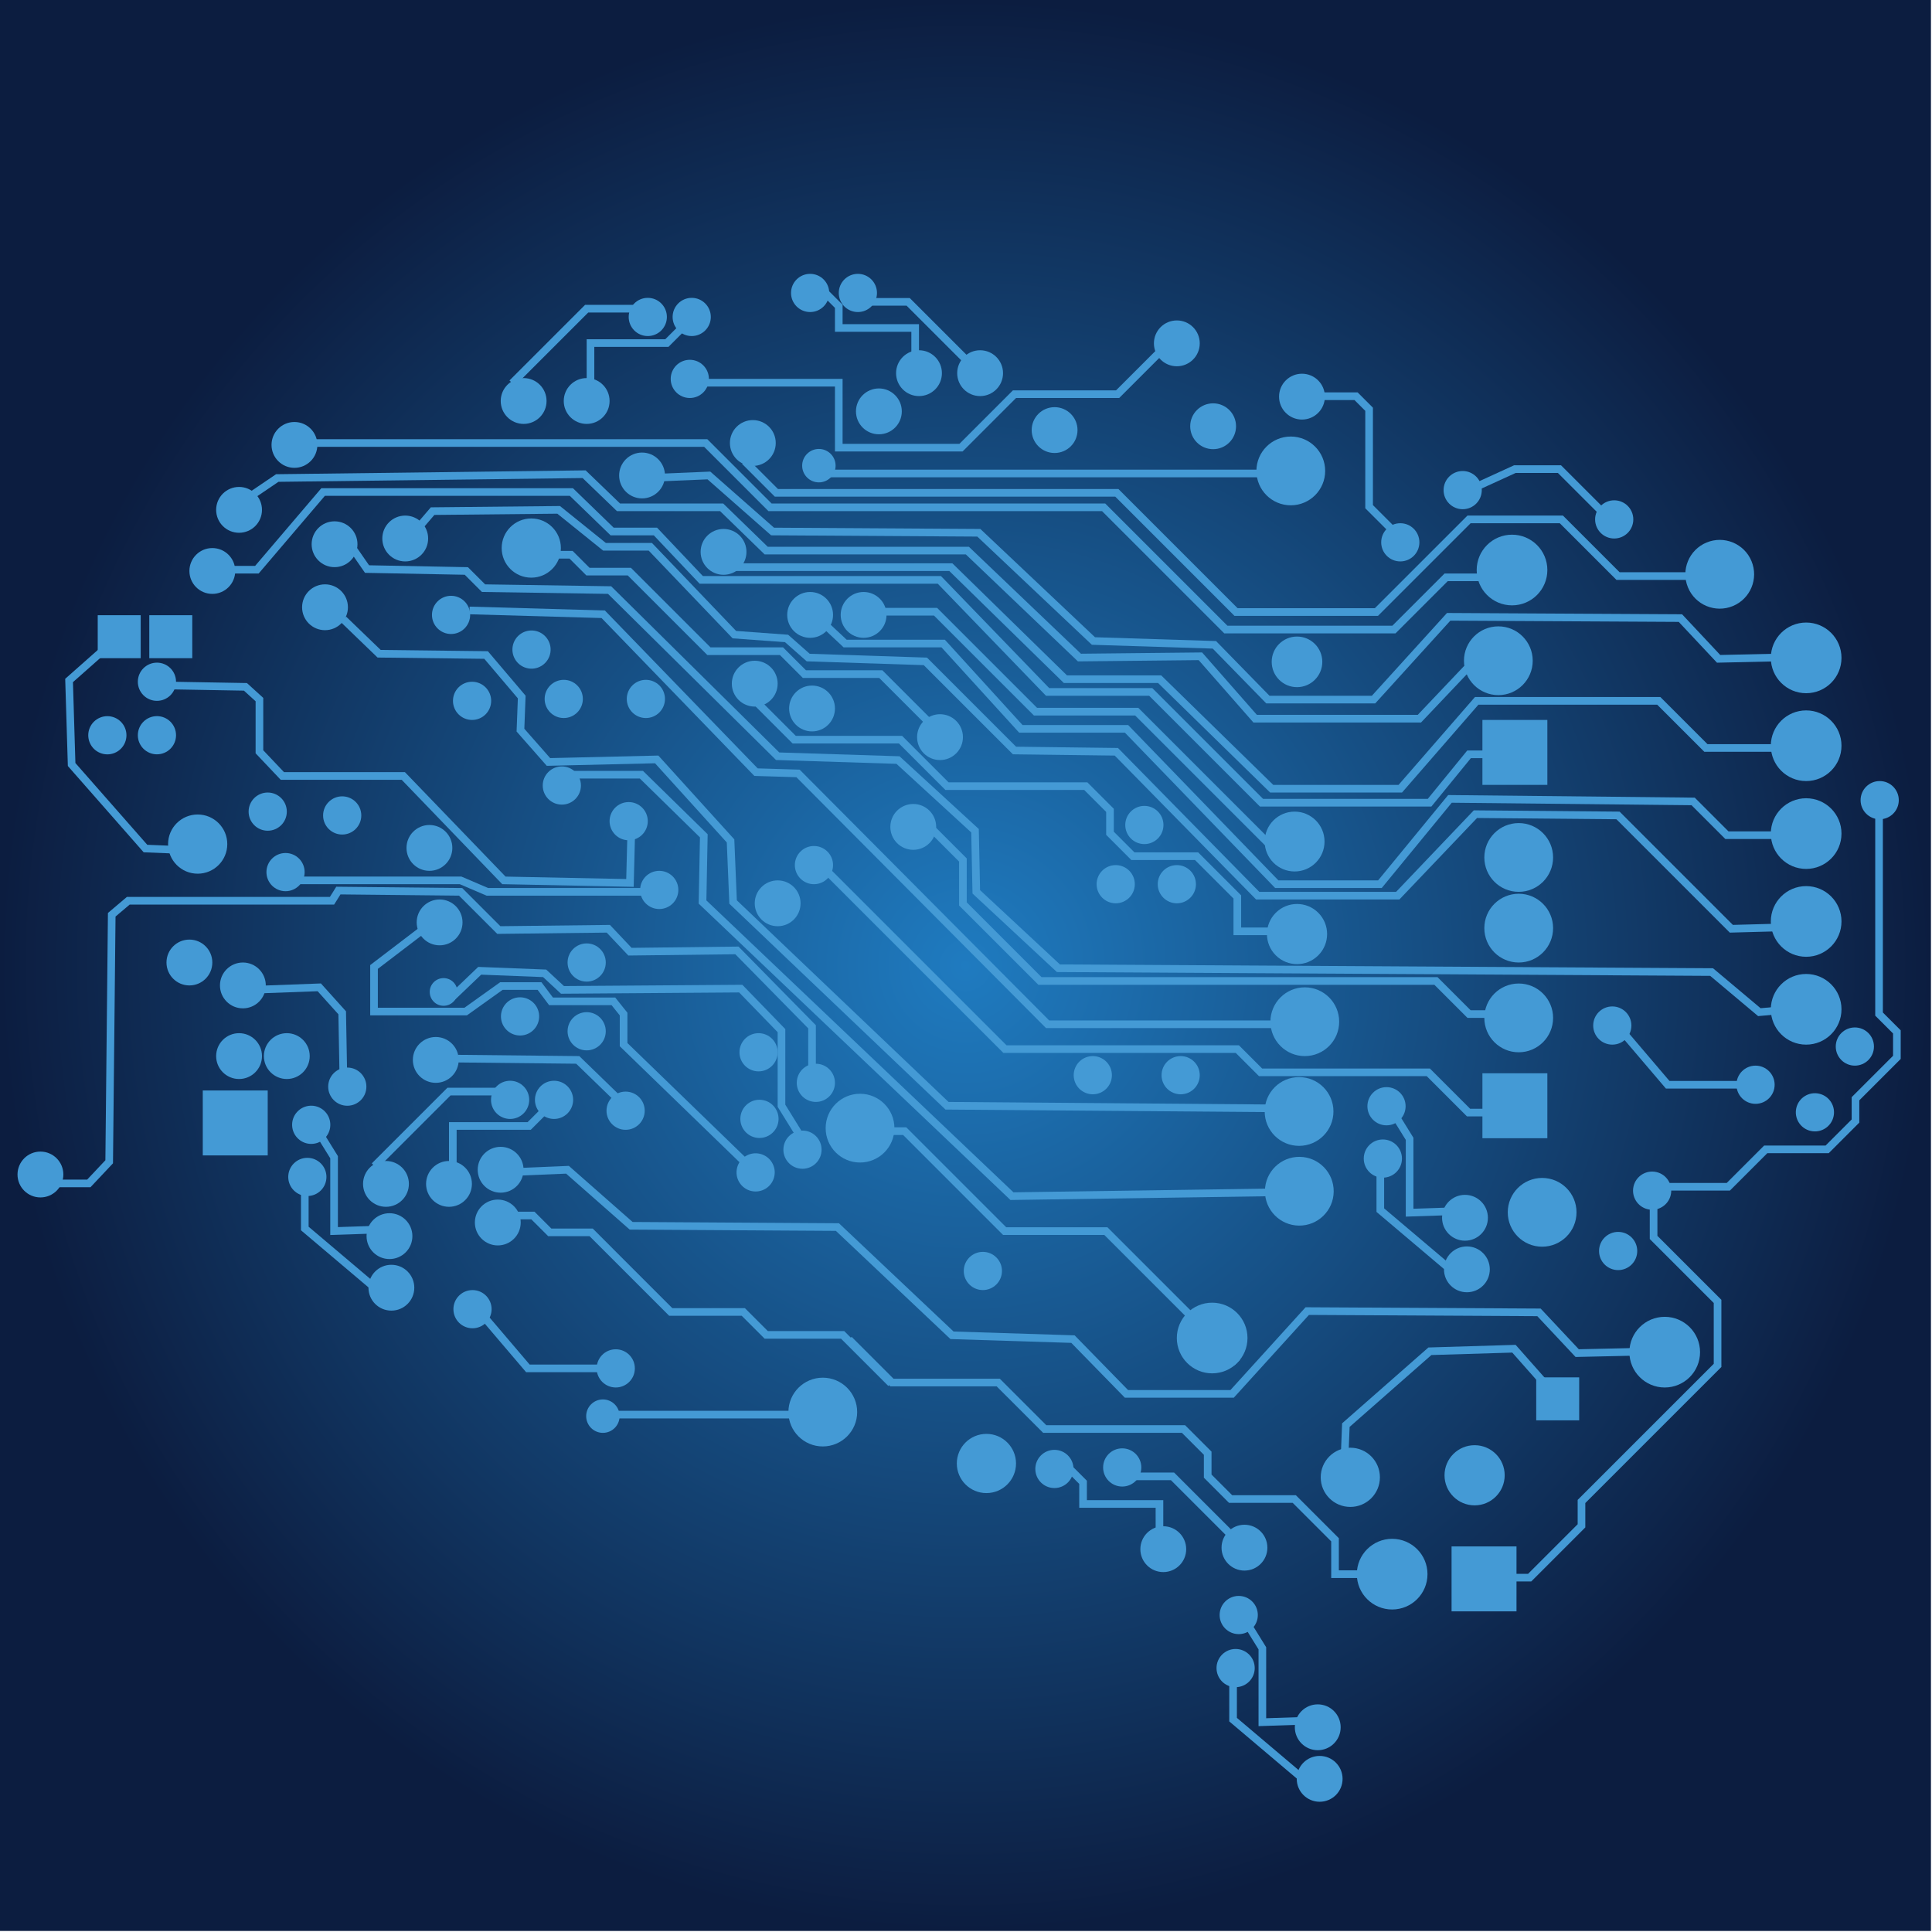 <?xml version="1.0" encoding="UTF-8" standalone="no"?>
<!-- Generator: Adobe Illustrator 27.5.0, SVG Export Plug-In . SVG Version: 6.00 Build 0)  -->

<svg
   version="1.1"
   x="0px"
   y="0px"
   viewBox="0 0 973.726 973.726"
   xml:space="preserve"
   id="svg156"
   sodipodi:docname="brain3.svg"
   width="973.726"
   height="973.726"
   inkscape:version="1.4.2 (f4327f4, 2025-05-13)"
   xmlns:inkscape="http://www.inkscape.org/namespaces/inkscape"
   xmlns:sodipodi="http://sodipodi.sourceforge.net/DTD/sodipodi-0.dtd"
   xmlns="http://www.w3.org/2000/svg"
   xmlns:svg="http://www.w3.org/2000/svg"><defs
   id="defs156" /><sodipodi:namedview
   id="namedview156"
   pagecolor="#ffffff"
   bordercolor="#000000"
   borderopacity="0.25"
   inkscape:showpageshadow="2"
   inkscape:pageopacity="0.0"
   inkscape:pagecheckerboard="0"
   inkscape:deskcolor="#d1d1d1"
   inkscape:zoom="0.52149125"
   inkscape:cx="388.30949"
   inkscape:cy="295.30697"
   inkscape:window-width="1920"
   inkscape:window-height="1152"
   inkscape:window-x="0"
   inkscape:window-y="0"
   inkscape:window-maximized="1"
   inkscape:current-layer="svg156" />
<g
   id="Background"
   transform="scale(0.811)">
	<radialGradient
   id="SVGID_1_"
   cx="600"
   cy="600"
   r="600"
   gradientUnits="userSpaceOnUse">
		<stop
   offset="0"
   style="stop-color:#1F7BC0"
   id="stop1" />
		<stop
   offset="1"
   style="stop-color:#0C1D40"
   id="stop2" />
	</radialGradient>
	<rect
   x="0"
   y="0"
   style="fill:url(#SVGID_1_)"
   width="1200"
   height="1200"
   id="rect2" />
</g>
<g
   id="Elements"
   transform="translate(-107.384,-107.384)">
	<circle
   style="fill:#449ad5"
   cx="602.745"
   cy="747.947"
   r="9.626"
   id="circle2" />
	
		<circle
   transform="matrix(0.23,-0.973,0.973,0.23,35.883,1459.477)"
   style="fill:#449ad5"
   cx="940.007"
   cy="707.068"
   id="ellipse2"
   r="9.626" />
	<path
   style="fill:#449ad5"
   d="m 922.927,747.511 c -5.317,0 -9.626,-4.31 -9.626,-9.626 0,-5.318 4.309,-9.627 9.626,-9.627 5.315,0 9.626,4.309 9.626,9.627 0,5.315 -4.311,9.626 -9.626,9.626 z"
   id="path2" />
	<path
   style="fill:#449ad5"
   d="m 1054.743,520.292 c -5.316,0 -9.626,-4.311 -9.626,-9.625 0,-5.316 4.31,-9.628 9.626,-9.628 5.315,0 9.626,4.312 9.626,9.628 0,5.314 -4.31,9.625 -9.626,9.625 z"
   id="path3" />
	<path
   style="fill:#449ad5"
   d="m 1017.684,456.76 c -9.837,0 -17.809,-7.972 -17.809,-17.807 0,-9.837 7.972,-17.809 17.809,-17.809 9.834,0 17.808,7.972 17.808,17.809 -10e-4,9.835 -7.974,17.807 -17.808,17.807 z"
   id="path4" />
	<path
   style="fill:#449ad5"
   d="m 869.442,412.482 c -9.835,0 -17.809,-7.974 -17.809,-17.809 0,-9.835 7.974,-17.808 17.809,-17.808 9.835,0 17.808,7.972 17.808,17.808 0,9.835 -7.973,17.809 -17.808,17.809 z"
   id="path5" />
	<path
   style="fill:#449ad5"
   d="m 872.813,556.87 c -9.57,0 -17.328,-7.758 -17.328,-17.326 0,-9.568 7.758,-17.328 17.328,-17.328 9.568,0 17.326,7.76 17.326,17.328 0,9.568 -7.758,17.326 -17.326,17.326 z"
   id="path6" />
	<path
   style="fill:#449ad5"
   d="m 862.544,457.722 c -9.569,0 -17.325,-7.758 -17.325,-17.326 0,-9.569 7.756,-17.327 17.325,-17.327 9.57,0 17.327,7.758 17.327,17.327 0,9.568 -7.757,17.326 -17.327,17.326 z"
   id="path7" />
	
		<circle
   transform="matrix(0.924,-0.383,0.383,0.924,-77.823,402.915)"
   style="fill:#449ad5"
   cx="973.885"
   cy="397.079"
   id="ellipse7"
   r="17.326" />
	<path
   style="fill:#449ad5"
   d="m 759.866,546.603 c -8.328,0 -15.08,-6.752 -15.08,-15.08 0,-8.33 6.752,-15.082 15.08,-15.082 8.33,0 15.082,6.752 15.082,15.082 0,8.328 -6.752,15.08 -15.082,15.08 z"
   id="path8" />
	<path
   style="fill:#449ad5"
   d="m 761.07,453.712 c -7.043,0 -12.753,-5.71 -12.753,-12.754 0,-7.044 5.71,-12.755 12.753,-12.755 7.044,0 12.754,5.711 12.754,12.755 0,7.044 -5.71,12.754 -12.754,12.754 z"
   id="path9" />
	<path
   style="fill:#449ad5"
   d="m 757.941,362.054 c -9.57,0 -17.326,-7.758 -17.326,-17.326 0,-9.569 7.756,-17.327 17.326,-17.327 9.568,0 17.326,7.758 17.326,17.327 10e-4,9.568 -7.757,17.326 -17.326,17.326 z"
   id="path10" />
	<path
   style="fill:#449ad5"
   d="m 718.796,333.769 c -6.379,0 -11.551,-5.173 -11.551,-11.552 0,-6.381 5.172,-11.551 11.551,-11.551 6.379,0 11.552,5.17 11.552,11.551 0,6.379 -5.173,11.552 -11.552,11.552 z"
   id="path11" />
	<path
   style="fill:#449ad5"
   d="m 763.577,318.84 c -6.379,0 -11.551,-5.172 -11.551,-11.551 0,-6.381 5.172,-11.551 11.551,-11.551 6.38,0 11.552,5.17 11.552,11.551 0,6.379 -5.172,11.551 -11.552,11.551 z"
   id="path12" />
	<path
   style="fill:#449ad5"
   d="m 700.506,291.982 c -6.379,0 -11.549,-5.171 -11.549,-11.552 0,-6.38 5.17,-11.551 11.549,-11.551 6.38,0 11.552,5.171 11.552,11.551 0,6.382 -5.172,11.552 -11.552,11.552 z"
   id="path13" />
	<path
   style="fill:#449ad5"
   d="m 638.9,335.694 c -6.379,0 -11.551,-5.172 -11.551,-11.551 0,-6.381 5.172,-11.552 11.551,-11.552 6.379,0 11.551,5.171 11.551,11.552 0,6.379 -5.172,11.551 -11.551,11.551 z"
   id="path14" />
	<path
   style="fill:#449ad5"
   d="m 601.359,307.012 c -6.38,0 -11.551,-5.17 -11.551,-11.551 0,-6.379 5.17,-11.551 11.551,-11.551 6.379,0 11.552,5.172 11.552,11.551 0,6.38 -5.173,11.551 -11.552,11.551 z"
   id="path15" />
	<path
   style="fill:#449ad5"
   d="m 570.555,307.012 c -6.379,0 -11.55,-5.17 -11.55,-11.551 0,-6.379 5.171,-11.551 11.55,-11.551 6.379,0 11.552,5.172 11.552,11.551 0,6.38 -5.173,11.551 -11.552,11.551 z"
   id="path16" />
	<path
   style="fill:#449ad5"
   d="m 550.341,326.264 c -6.379,0 -11.551,-5.171 -11.551,-11.551 0,-6.379 5.172,-11.552 11.551,-11.552 6.379,0 11.551,5.172 11.551,11.552 0,6.38 -5.171,11.551 -11.551,11.551 z"
   id="path17" />
	<path
   style="fill:#449ad5"
   d="m 581.145,490.451 c -6.379,0 -11.552,-5.171 -11.552,-11.552 0,-6.379 5.172,-11.551 11.552,-11.551 6.379,0 11.551,5.172 11.551,11.551 0,6.381 -5.172,11.552 -11.551,11.552 z"
   id="path18" />
	<path
   style="fill:#449ad5"
   d="m 567.668,535.693 c -6.379,0 -11.552,-5.17 -11.552,-11.55 0,-6.38 5.173,-11.553 11.552,-11.553 6.379,0 11.551,5.172 11.551,11.553 0,6.38 -5.172,11.55 -11.551,11.55 z"
   id="path19" />
	<path
   style="fill:#449ad5"
   d="m 516.65,476.012 c -6.378,0 -11.55,-5.171 -11.55,-11.552 0,-6.38 5.172,-11.549 11.55,-11.549 6.38,0 11.552,5.169 11.552,11.549 0,6.381 -5.172,11.552 -11.552,11.552 z"
   id="path20" />
	<path
   style="fill:#449ad5"
   d="m 542.64,428.844 c -6.378,0 -11.55,-5.17 -11.55,-11.549 0,-6.381 5.172,-11.553 11.55,-11.553 6.38,0 11.552,5.172 11.552,11.553 0,6.379 -5.172,11.549 -11.552,11.549 z"
   id="path21" />
	<path
   style="fill:#449ad5"
   d="m 515.688,428.844 c -6.379,0 -11.551,-5.17 -11.551,-11.549 0,-6.381 5.171,-11.553 11.551,-11.553 6.379,0 11.551,5.172 11.551,11.553 0,6.379 -5.173,11.549 -11.551,11.549 z"
   id="path22" />
	<path
   style="fill:#449ad5"
   d="m 472.049,397.079 c -6.379,0 -11.551,-5.17 -11.551,-11.551 0,-6.381 5.171,-11.551 11.551,-11.551 6.38,0 11.551,5.17 11.551,11.551 10e-4,6.381 -5.171,11.551 -11.551,11.551 z"
   id="path23" />
	<path
   style="fill:#449ad5"
   d="m 520.099,350.502 c -4.652,0 -8.422,-3.77 -8.422,-8.423 0,-4.651 3.77,-8.423 8.422,-8.423 4.652,0 8.423,3.772 8.423,8.423 0,4.653 -3.772,8.423 -8.423,8.423 z"
   id="path24" />
	<path
   style="fill:#449ad5"
   d="m 486.81,342.211 c -6.379,0 -11.551,-5.171 -11.551,-11.552 0,-6.38 5.172,-11.551 11.551,-11.551 6.379,0 11.551,5.171 11.551,11.551 0,6.382 -5.172,11.552 -11.551,11.552 z"
   id="path25" />
	<path
   style="fill:#449ad5"
   d="m 487.772,463.499 c -6.379,0 -11.551,-5.172 -11.551,-11.551 0,-6.379 5.171,-11.551 11.551,-11.551 6.379,0 11.551,5.172 11.551,11.551 0.001,6.378 -5.172,11.551 -11.551,11.551 z"
   id="path26" />
	<path
   style="fill:#449ad5"
   d="m 375.148,398.524 c -8.24,0 -14.92,-6.681 -14.92,-14.921 0,-8.241 6.68,-14.92 14.92,-14.92 8.24,0 14.921,6.679 14.921,14.92 0,8.24 -6.681,14.921 -14.921,14.921 z"
   id="path27" />
	<path
   style="fill:#449ad5"
   d="m 207.014,547.726 c -8.24,0 -14.92,-6.68 -14.92,-14.92 0,-8.24 6.68,-14.92 14.92,-14.92 8.24,0 14.921,6.68 14.921,14.92 0,8.24 -6.681,14.92 -14.921,14.92 z"
   id="path28" />
	<path
   style="fill:#449ad5"
   d="m 430.979,358.574 c -6.379,0 -11.551,-5.169 -11.551,-11.549 0,-6.381 5.172,-11.552 11.55,-11.552 6.38,0 11.552,5.171 11.552,11.552 0,6.38 -5.172,11.549 -11.551,11.549 z"
   id="path29" />
	<path
   style="fill:#449ad5"
   d="m 403.064,321.034 c -6.379,0 -11.552,-5.17 -11.552,-11.551 0,-6.379 5.172,-11.551 11.552,-11.551 6.379,0 11.551,5.172 11.551,11.551 0,6.38 -5.172,11.551 -11.551,11.551 z"
   id="path30" />
	<path
   style="fill:#449ad5"
   d="m 371.299,321.034 c -6.38,0 -11.552,-5.17 -11.553,-11.551 0,-6.379 5.173,-11.551 11.553,-11.551 6.378,0 11.55,5.172 11.55,11.551 0,6.38 -5.172,11.551 -11.55,11.551 z"
   id="path31" />
	<path
   style="fill:#449ad5"
   d="m 499.324,574.197 c -6.38,0 -11.551,-5.171 -11.551,-11.55 0,-6.381 5.171,-11.551 11.551,-11.551 6.379,0 11.551,5.17 11.551,11.551 0,6.379 -5.172,11.55 -11.551,11.55 z"
   id="path32" />
	<path
   style="fill:#449ad5"
   d="m 327.019,653.13 c -6.379,0 -11.552,-5.171 -11.552,-11.551 0,-6.38 5.173,-11.551 11.552,-11.551 6.379,0 11.551,5.171 11.551,11.551 0,6.38 -5.173,11.551 -11.551,11.551 z"
   id="path33" />
	<path
   style="fill:#449ad5"
   d="m 330.95,614.305 c -3.854,0 -6.979,-3.123 -6.979,-6.977 0,-3.854 3.125,-6.98 6.979,-6.98 3.853,0 6.979,3.125 6.979,6.98 0,3.854 -3.126,6.977 -6.979,6.977 z"
   id="path34" />
	<path
   style="fill:#449ad5"
   d="m 251.936,651.204 c -6.379,0 -11.552,-5.17 -11.552,-11.551 0,-6.38 5.172,-11.551 11.552,-11.551 6.379,0 11.55,5.171 11.55,11.551 0,6.381 -5.171,11.551 -11.55,11.551 z"
   id="path35" />
	<path
   style="fill:#449ad5"
   d="m 227.87,651.204 c -6.379,0 -11.55,-5.17 -11.55,-11.551 0,-6.38 5.171,-11.551 11.55,-11.551 6.38,0 11.552,5.171 11.552,11.551 0,6.381 -5.172,11.551 -11.552,11.551 z"
   id="path36" />
	<path
   style="fill:#449ad5"
   d="m 229.796,615.588 c -6.379,0 -11.552,-5.169 -11.552,-11.55 0,-6.381 5.172,-11.552 11.552,-11.552 6.379,0 11.551,5.171 11.551,11.552 0,6.381 -5.172,11.55 -11.551,11.55 z"
   id="path37" />
	<path
   style="fill:#449ad5"
   d="m 202.844,604.038 c -6.379,0 -11.552,-5.171 -11.552,-11.552 0,-6.38 5.172,-11.551 11.552,-11.551 6.379,0 11.551,5.171 11.551,11.551 0,6.381 -5.172,11.552 -11.551,11.552 z"
   id="path38" />
	<path
   style="fill:#449ad5"
   d="m 303.676,741.948 c -6.379,0 -11.551,-5.173 -11.551,-11.552 0,-6.38 5.172,-11.552 11.551,-11.552 6.379,0 11.552,5.172 11.552,11.552 0,6.379 -5.173,11.552 -11.552,11.552 z"
   id="path39" />
	<path
   style="fill:#449ad5"
   d="m 127.76,710.886 c -6.379,0 -11.551,-5.171 -11.551,-11.552 0,-6.379 5.171,-11.552 11.551,-11.552 6.379,0 11.551,5.173 11.551,11.552 0,6.381 -5.171,11.552 -11.551,11.552 z"
   id="path40" />
	<path
   style="fill:#449ad5"
   d="m 304.638,767.937 c -6.379,0 -11.55,-5.171 -11.55,-11.552 0,-6.379 5.171,-11.55 11.55,-11.55 6.379,0 11.552,5.171 11.552,11.552 0,6.379 -5.173,11.55 -11.552,11.55 z"
   id="path41" />
	<path
   style="fill:#449ad5"
   d="m 328.944,583.822 c -6.379,0 -11.551,-5.17 -11.551,-11.551 0,-6.379 5.172,-11.551 11.551,-11.551 6.379,0 11.551,5.172 11.551,11.551 0,6.381 -5.172,11.551 -11.551,11.551 z"
   id="path42" />
	<path
   style="fill:#449ad5"
   d="m 323.809,546.283 c -6.379,0 -11.551,-5.172 -11.551,-11.552 0,-6.38 5.172,-11.551 11.551,-11.551 6.381,0 11.551,5.171 11.551,11.551 0,6.379 -5.17,11.552 -11.551,11.552 z"
   id="path43" />
	<path
   style="fill:#449ad5"
   d="m 271.188,424.995 c -6.379,0 -11.55,-5.172 -11.55,-11.552 0,-6.38 5.171,-11.551 11.55,-11.551 6.379,0 11.552,5.171 11.552,11.551 -0.001,6.38 -5.174,11.552 -11.552,11.552 z"
   id="path44" />
	<path
   style="fill:#449ad5"
   d="m 276,393.228 c -6.379,0 -11.55,-5.17 -11.55,-11.549 0,-6.381 5.171,-11.552 11.55,-11.552 6.379,0 11.552,5.171 11.552,11.552 0,6.379 -5.172,11.549 -11.552,11.549 z"
   id="path45" />
	<path
   style="fill:#449ad5"
   d="m 214.395,406.705 c -6.379,0 -11.551,-5.172 -11.551,-11.551 0,-6.379 5.172,-11.551 11.551,-11.551 6.379,0 11.55,5.172 11.55,11.551 0,6.379 -5.171,11.551 -11.55,11.551 z"
   id="path46" />
	<path
   style="fill:#449ad5"
   d="m 255.786,343.173 c -6.379,0 -11.552,-5.171 -11.552,-11.552 0,-6.379 5.173,-11.551 11.552,-11.551 6.379,0 11.551,5.172 11.551,11.551 0,6.381 -5.172,11.552 -11.551,11.552 z"
   id="path47" />
	<path
   style="fill:#449ad5"
   d="m 227.87,375.902 c -6.379,0 -11.55,-5.17 -11.55,-11.551 0,-6.379 5.171,-11.552 11.55,-11.552 6.38,0 11.552,5.173 11.552,11.552 0,6.381 -5.172,11.551 -11.552,11.551 z"
   id="path48" />
	<path
   style="fill:#449ad5"
   d="m 311.617,390.341 c -6.38,0 -11.55,-5.171 -11.55,-11.552 0,-6.379 5.17,-11.551 11.55,-11.551 6.379,0 11.551,5.172 11.551,11.551 0,6.381 -5.172,11.552 -11.551,11.552 z"
   id="path49" />
	
		<circle
   transform="matrix(0.707,-0.707,0.707,0.707,-185.838,707.601)"
   style="fill:#449ad5"
   cx="761.23"
   cy="578.127"
   id="ellipse49"
   r="15.161" />
	<path
   style="fill:#449ad5"
   d="m 765,639.653 c -9.57,0 -17.326,-7.757 -17.326,-17.325 0,-9.569 7.756,-17.328 17.326,-17.328 9.57,0 17.328,7.759 17.328,17.328 0,9.568 -7.758,17.325 -17.328,17.325 z"
   id="path50" />
	<path
   style="fill:#449ad5"
   d="m 762.113,684.896 c -9.57,0 -17.327,-7.758 -17.327,-17.326 0,-9.569 7.757,-17.327 17.327,-17.327 9.569,0 17.327,7.758 17.327,17.327 0,9.568 -7.757,17.326 -17.327,17.326 z"
   id="path51" />
	
		<ellipse
   transform="matrix(0.012,-1,1,0.012,45.348,1461.381)"
   style="fill:#449ad5"
   cx="762.113"
   cy="707.745"
   rx="17.326"
   ry="17.327"
   id="ellipse51" />
	<path
   style="fill:#449ad5"
   d="m 872.813,592.486 c -9.57,0 -17.328,-7.758 -17.328,-17.326 0,-9.568 7.758,-17.328 17.328,-17.328 9.568,0 17.326,7.76 17.326,17.328 0,9.569 -7.758,17.326 -17.326,17.326 z"
   id="path52" />
	<path
   style="fill:#449ad5"
   d="m 872.813,637.729 c -9.57,0 -17.328,-7.759 -17.328,-17.327 0,-9.568 7.758,-17.326 17.328,-17.326 9.568,0 17.326,7.758 17.326,17.326 0,9.569 -7.758,17.327 -17.326,17.327 z"
   id="path53" />
	<path
   style="fill:#449ad5"
   d="m 1017.684,501.039 c -9.837,0 -17.809,-7.972 -17.809,-17.807 0,-9.835 7.972,-17.809 17.809,-17.809 9.834,0 17.808,7.974 17.808,17.809 -10e-4,9.834 -7.974,17.807 -17.808,17.807 z"
   id="path54" />
	<path
   style="fill:#449ad5"
   d="m 1017.684,545.319 c -9.837,0 -17.809,-7.972 -17.809,-17.807 0,-9.837 7.972,-17.809 17.809,-17.809 9.834,0 17.808,7.972 17.808,17.809 -10e-4,9.835 -7.974,17.807 -17.808,17.807 z"
   id="path55" />
	<path
   style="fill:#449ad5"
   d="m 1017.684,589.599 c -9.837,0 -17.809,-7.972 -17.809,-17.809 0,-9.835 7.972,-17.807 17.809,-17.807 9.834,0 17.808,7.972 17.808,17.807 -10e-4,9.837 -7.974,17.809 -17.808,17.809 z"
   id="path56" />
	<path
   style="fill:#449ad5"
   d="m 1017.684,633.879 c -9.837,0 -17.809,-7.974 -17.809,-17.809 0,-9.835 7.972,-17.807 17.809,-17.807 9.834,0 17.808,7.972 17.808,17.807 -10e-4,9.835 -7.974,17.809 -17.808,17.809 z"
   id="path57" />
	<path
   style="fill:#449ad5"
   d="m 1042.229,644.466 c -5.317,0 -9.626,-4.31 -9.626,-9.625 0,-5.315 4.309,-9.626 9.626,-9.626 5.317,0 9.626,4.311 9.626,9.626 0,5.315 -4.308,9.625 -9.626,9.625 z"
   id="path58" />
	
		<circle
   transform="matrix(0.23,-0.973,0.973,0.23,137.493,1508.868)"
   style="fill:#449ad5"
   cx="1022.014"
   cy="667.569"
   id="ellipse58"
   r="9.626" />
	<path
   style="fill:#449ad5"
   d="m 919.979,633.879 c -5.316,0 -9.624,-4.31 -9.624,-9.627 0,-5.316 4.308,-9.625 9.624,-9.625 5.317,0 9.628,4.309 9.628,9.625 -10e-4,5.317 -4.311,9.627 -9.628,9.627 z"
   id="path59" />
	<path
   style="fill:#449ad5"
   d="m 920.942,378.789 c -5.318,0 -9.626,-4.31 -9.626,-9.626 0,-5.316 4.308,-9.626 9.626,-9.626 5.315,0 9.626,4.31 9.626,9.626 0,5.317 -4.31,9.626 -9.626,9.626 z"
   id="path60" />
	<path
   style="fill:#449ad5"
   d="m 844.576,364.03 c -5.317,0 -9.628,-4.31 -9.628,-9.626 0,-5.317 4.311,-9.626 9.628,-9.626 5.315,0 9.624,4.309 9.624,9.626 0,5.316 -4.308,9.626 -9.624,9.626 z"
   id="path61" />
	<path
   style="fill:#449ad5"
   d="m 813.13,390.341 c -5.316,0 -9.624,-4.31 -9.624,-9.626 0,-5.316 4.308,-9.626 9.624,-9.626 5.317,0 9.628,4.31 9.628,9.626 0,5.316 -4.311,9.626 -9.628,9.626 z"
   id="path62" />
	<circle
   style="fill:#449ad5"
   cx="684.142"
   cy="523.18"
   r="9.626"
   id="circle62" />
	<path
   style="fill:#449ad5"
   d="m 700.506,562.647 c -5.315,0 -9.625,-4.31 -9.625,-9.628 0,-5.316 4.31,-9.625 9.625,-9.625 5.318,0 9.626,4.309 9.626,9.625 0,5.318 -4.308,9.628 -9.626,9.628 z"
   id="path63" />
	<path
   style="fill:#449ad5"
   d="m 669.703,562.647 c -5.316,0 -9.626,-4.31 -9.626,-9.628 0,-5.316 4.31,-9.625 9.626,-9.625 5.317,0 9.626,4.309 9.626,9.625 0,5.318 -4.308,9.628 -9.626,9.628 z"
   id="path64" />
	<path
   style="fill:#449ad5"
   d="m 702.432,658.906 c -5.315,0 -9.626,-4.312 -9.626,-9.627 0,-5.315 4.31,-9.626 9.626,-9.626 5.317,0 9.626,4.311 9.626,9.626 0,5.316 -4.309,9.627 -9.626,9.627 z"
   id="path65" />
	<path
   style="fill:#449ad5"
   d="m 992.175,663.718 c -5.318,0 -9.626,-4.31 -9.626,-9.624 0,-5.317 4.308,-9.628 9.626,-9.628 5.315,0 9.626,4.311 9.626,9.628 0,5.314 -4.311,9.624 -9.626,9.624 z"
   id="path66" />
	<path
   style="fill:#449ad5"
   d="m 658.152,658.906 c -5.316,0 -9.625,-4.312 -9.625,-9.627 0,-5.315 4.309,-9.626 9.625,-9.626 5.317,0 9.627,4.311 9.627,9.626 0,5.316 -4.31,9.627 -9.627,9.627 z"
   id="path67" />
	<circle
   style="fill:#449ad5"
   cx="518.576"
   cy="653.13"
   r="9.626"
   id="circle67" />
	<path
   style="fill:#449ad5"
   d="m 517.613,553.02 c -5.316,0 -9.626,-4.311 -9.626,-9.625 0,-5.317 4.31,-9.627 9.626,-9.627 5.316,0 9.626,4.31 9.626,9.627 0,5.314 -4.31,9.625 -9.626,9.625 z"
   id="path68" />
	<path
   style="fill:#449ad5"
   d="m 439.642,565.534 c -5.316,0 -9.626,-4.31 -9.626,-9.626 0,-5.315 4.31,-9.625 9.626,-9.625 5.316,0 9.626,4.31 9.626,9.625 0,5.316 -4.31,9.626 -9.626,9.626 z"
   id="path69" />
	<path
   style="fill:#449ad5"
   d="m 432.904,469.273 c -5.316,0 -9.627,-4.31 -9.627,-9.626 0,-5.315 4.311,-9.626 9.627,-9.626 5.316,0 9.626,4.311 9.626,9.626 0,5.316 -4.31,9.626 -9.626,9.626 z"
   id="path70" />
	<circle
   style="fill:#449ad5"
   cx="391.512"
   cy="459.647"
   r="9.626"
   id="circle70" />
	
		<circle
   transform="matrix(0.161,-0.987,0.987,0.161,-114.1,735.068)"
   style="fill:#449ad5"
   cx="375.148"
   cy="434.621"
   id="ellipse70"
   r="9.626" />
	<path
   style="fill:#449ad5"
   d="m 334.719,426.919 c -5.316,0 -9.626,-4.31 -9.626,-9.624 0,-5.318 4.31,-9.628 9.626,-9.628 5.316,0 9.626,4.31 9.626,9.628 0,5.314 -4.31,9.624 -9.626,9.624 z"
   id="path71" />
	<path
   style="fill:#449ad5"
   d="m 345.308,470.237 c -5.315,0 -9.626,-4.31 -9.626,-9.626 0,-5.317 4.31,-9.626 9.626,-9.626 5.316,0 9.626,4.309 9.626,9.626 0,5.316 -4.31,9.626 -9.626,9.626 z"
   id="path72" />
	<path
   style="fill:#449ad5"
   d="m 424.241,530.88 c -5.316,0 -9.626,-4.31 -9.626,-9.626 0,-5.315 4.31,-9.625 9.626,-9.625 5.316,0 9.626,4.31 9.626,9.625 0,5.316 -4.31,9.626 -9.626,9.626 z"
   id="path73" />
	<path
   style="fill:#449ad5"
   d="m 390.55,512.911 c -5.316,0 -9.626,-4.308 -9.626,-9.624 0,-5.317 4.31,-9.627 9.626,-9.627 5.316,0 9.626,4.31 9.626,9.627 0,5.316 -4.31,9.624 -9.626,9.624 z"
   id="path74" />
	<path
   style="fill:#449ad5"
   d="m 455.044,307.974 c -5.316,0 -9.626,-4.308 -9.626,-9.624 0,-5.317 4.31,-9.628 9.626,-9.628 5.316,0 9.626,4.311 9.626,9.628 0,5.316 -4.31,9.624 -9.626,9.624 z"
   id="path75" />
	<path
   style="fill:#449ad5"
   d="m 403.064,602.112 c -5.316,0 -9.626,-4.31 -9.626,-9.626 0,-5.315 4.31,-9.626 9.626,-9.626 5.316,0 9.626,4.31 9.626,9.626 0,5.316 -4.31,9.626 -9.626,9.626 z"
   id="path76" />
	<path
   style="fill:#449ad5"
   d="m 186.479,460.611 c -5.316,0 -9.626,-4.312 -9.626,-9.628 0,-5.314 4.31,-9.626 9.626,-9.626 5.316,0 9.626,4.311 9.626,9.626 0,5.316 -4.31,9.628 -9.626,9.628 z"
   id="path77" />
	<circle
   style="fill:#449ad5"
   cx="186.479"
   cy="477.938"
   r="9.626"
   id="circle77" />
	
		<circle
   transform="matrix(0.923,-0.385,0.385,0.923,-171.536,98.978)"
   style="fill:#449ad5"
   cx="161.452"
   cy="477.938"
   id="ellipse77"
   r="9.626" />
	<path
   style="fill:#449ad5"
   d="m 511.838,696.446 c -5.316,0 -9.626,-4.31 -9.626,-9.626 0,-5.315 4.31,-9.625 9.626,-9.625 5.316,0 9.626,4.31 9.626,9.625 0,5.317 -4.31,9.626 -9.626,9.626 z"
   id="path78" />
	
		<circle
   transform="matrix(0.229,-0.974,0.974,0.229,-275.957,994.5)"
   style="fill:#449ad5"
   cx="489.698"
   cy="671.42"
   id="ellipse78"
   r="9.626" />
	<path
   style="fill:#449ad5"
   d="m 489.698,647.354 c -5.317,0 -9.626,-4.31 -9.626,-9.624 0,-5.316 4.309,-9.627 9.626,-9.627 5.316,0 9.626,4.311 9.626,9.627 0,5.314 -4.31,9.624 -9.626,9.624 z"
   id="path79" />
	
		<circle
   transform="matrix(0.231,-0.973,0.973,0.231,-303.733,1011.935)"
   style="fill:#449ad5"
   cx="488.094"
   cy="698.052"
   id="ellipse79"
   r="9.626" />
	<path
   style="fill:#449ad5"
   d="m 422.692,676.807 c -5.315,0 -9.626,-4.311 -9.626,-9.628 0,-5.313 4.311,-9.626 9.626,-9.626 5.317,0 9.627,4.313 9.627,9.626 0,5.316 -4.31,9.628 -9.627,9.628 z"
   id="path80" />
	<path
   style="fill:#449ad5"
   d="m 403.064,636.767 c -5.316,0 -9.626,-4.31 -9.626,-9.628 0,-5.315 4.31,-9.624 9.626,-9.624 5.316,0 9.626,4.309 9.626,9.624 0,5.317 -4.31,9.628 -9.626,9.628 z"
   id="path81" />
	
		<circle
   transform="matrix(0.161,-0.987,0.987,0.161,-301.363,884.492)"
   style="fill:#449ad5"
   cx="369.373"
   cy="619.439"
   id="ellipse81"
   r="9.626" />
	<path
   style="fill:#449ad5"
   d="m 456.006,276.754 c -5.316,0 -9.626,-4.31 -9.626,-9.624 0,-5.317 4.31,-9.627 9.626,-9.627 5.316,0 9.626,4.31 9.626,9.627 0,5.313 -4.31,9.624 -9.626,9.624 z"
   id="path82" />
	<path
   style="fill:#449ad5"
   d="m 433.867,276.754 c -5.316,0 -9.626,-4.31 -9.626,-9.624 0,-5.317 4.31,-9.627 9.626,-9.627 5.315,0 9.626,4.31 9.626,9.627 0,5.313 -4.31,9.624 -9.626,9.624 z"
   id="path83" />
	<path
   style="fill:#449ad5"
   d="m 515.688,264.657 c -5.316,0 -9.626,-4.31 -9.626,-9.624 0,-5.318 4.31,-9.628 9.626,-9.628 5.315,0 9.625,4.31 9.625,9.628 0,5.314 -4.31,9.624 -9.625,9.624 z"
   id="path84" />
	<path
   style="fill:#449ad5"
   d="m 539.752,264.657 c -5.315,0 -9.626,-4.31 -9.626,-9.624 0,-5.318 4.311,-9.628 9.626,-9.628 5.316,0 9.627,4.31 9.627,9.628 0,5.314 -4.311,9.624 -9.627,9.624 z"
   id="path85" />
	<circle
   style="fill:#449ad5"
   cx="282.418"
   cy="655.056"
   r="9.626"
   id="circle85" />
	<path
   style="fill:#449ad5"
   d="m 251.294,556.55 c -5.316,0 -9.626,-4.31 -9.626,-9.626 0,-5.316 4.309,-9.626 9.626,-9.626 5.317,0 9.627,4.31 9.627,9.626 0,5.316 -4.31,9.626 -9.627,9.626 z"
   id="path86" />
	<path
   style="fill:#449ad5"
   d="m 242.31,526.067 c -5.317,0 -9.626,-4.31 -9.626,-9.625 0,-5.316 4.309,-9.626 9.626,-9.626 5.316,0 9.626,4.31 9.626,9.626 0,5.315 -4.31,9.625 -9.626,9.625 z"
   id="path87" />
	<path
   style="fill:#449ad5"
   d="m 279.851,527.993 c -5.315,0 -9.625,-4.31 -9.625,-9.626 0,-5.316 4.31,-9.626 9.625,-9.626 5.316,0 9.626,4.31 9.626,9.626 0,5.316 -4.31,9.626 -9.626,9.626 z"
   id="path88" />
	<path
   style="fill:#449ad5"
   d="m 262.283,710.182 c -5.316,0 -9.626,-4.309 -9.626,-9.627 0,-5.314 4.31,-9.625 9.626,-9.625 5.317,0 9.627,4.311 9.627,9.625 0,5.317 -4.309,9.627 -9.627,9.627 z"
   id="path89" />
	
		<circle
   transform="matrix(0.664,-0.748,0.748,0.664,-415.425,424.189)"
   style="fill:#449ad5"
   cx="264.123"
   cy="674.181"
   id="ellipse89"
   r="9.626" />
	<rect
   x="854.523"
   y="470.237"
   style="fill:#449ad5"
   width="32.728"
   height="32.727"
   id="rect89" />
	<rect
   x="854.523"
   y="648.317"
   style="fill:#449ad5"
   width="32.728"
   height="32.729"
   id="rect90" />
	<rect
   x="838.972"
   y="886.778"
   style="fill:#449ad5"
   width="32.726"
   height="32.729"
   id="rect91" />
	<rect
   x="209.582"
   y="656.982"
   style="fill:#449ad5"
   width="32.728"
   height="32.729"
   id="rect92" />
	<rect
   x="182.628"
   y="417.453"
   style="fill:#449ad5"
   width="21.658"
   height="21.66"
   id="rect93" />
	<rect
   x="156.638"
   y="417.453"
   style="fill:#449ad5"
   width="21.659"
   height="21.66"
   id="rect94" />
	<g
   id="g94">
		<polygon
   style="fill:#449ad5"
   points="877.543,900.585 902.525,875.602 902.525,863.328 971.11,794.742 971.11,764.093 938.864,731.845 938.864,715.645 942.713,715.645 942.713,730.25 974.961,762.496 974.961,796.339 906.377,864.925 906.377,877.198 879.138,904.436 863.78,904.436 863.78,900.585 "
   id="polygon94" />
	</g>
	<g
   id="g95">
		<polygon
   style="fill:#449ad5"
   points="948.783,652.168 992.175,652.168 992.175,656.018 947.005,656.018 924.288,629.352 927.22,626.854 "
   id="polygon95" />
	</g>
	<path
   style="fill:#449ad5"
   d="m 345.528,776.832 c -5.316,0 -9.625,-4.311 -9.625,-9.628 0,-5.315 4.309,-9.624 9.625,-9.624 5.317,0 9.626,4.309 9.626,9.624 0,5.317 -4.309,9.628 -9.626,9.628 z"
   id="path95" />
	<path
   style="fill:#449ad5"
   d="m 417.723,806.672 c -5.316,0 -9.625,-4.311 -9.625,-9.626 0,-5.316 4.309,-9.626 9.625,-9.626 5.317,0 9.626,4.31 9.626,9.626 0,5.315 -4.309,9.626 -9.626,9.626 z"
   id="path96" />
	<g
   id="g96">
		<polygon
   style="fill:#449ad5"
   points="374.333,795.12 417.723,795.12 417.723,798.971 372.554,798.971 349.838,772.304 352.769,769.807 "
   id="polygon96" />
	</g>
	<g
   id="g97">
		<polygon
   style="fill:#449ad5"
   points="293.389,392.285 343.232,393.245 351.893,401.904 415.418,402.866 500.14,486.625 560.742,488.549 600.698,525.205 601.343,556.017 641.586,593.454 970.74,595.379 994.723,615.523 1004.514,614.634 1004.863,618.468 993.474,619.504 969.328,599.22 640.064,597.294 597.525,557.724 596.884,526.93 559.191,492.353 498.508,490.426 497.969,489.896 413.811,406.693 350.274,405.73 341.607,397.064 291.343,396.097 282.119,382.772 285.285,380.582 "
   id="polygon97" />
	</g>
	<g
   id="g98">
		<polygon
   style="fill:#449ad5"
   points="389.616,362.418 412.727,381.036 435.973,381.036 478.384,425.375 504.603,427.292 515.479,436.891 574.588,438.818 619.492,483.723 670.842,484.364 742.065,556.87 811.023,556.87 850.176,515.792 923.671,516.448 980.756,573.533 1003.672,572.914 1003.778,576.765 979.205,577.428 922.063,520.286 851.81,519.656 812.673,560.72 740.449,560.72 669.207,488.196 617.878,487.553 572.941,442.617 513.97,440.694 503.029,431.038 476.625,429.107 434.328,384.885 411.368,384.885 388.275,366.283 326.306,366.909 319.176,375.231 316.251,372.724 324.522,363.076 "
   id="polygon98" />
	</g>
	<g
   id="g99">
		<polygon
   style="fill:#449ad5"
   points="412.244,415.07 412.789,415.634 489.254,494.646 510.415,495.288 636.171,621.685 750.884,621.685 750.884,625.536 634.571,625.536 508.767,499.091 487.574,498.448 487.031,497.886 410.567,418.876 343.969,416.972 344.079,413.123 "
   id="polygon99" />
	</g>
	<g
   id="g100">
		<polygon
   style="fill:#449ad5"
   points="497.488,373.34 601.488,373.982 659.266,428.549 720.274,430.475 747.201,458.043 798.803,458.043 836.668,416.326 955.149,416.978 974.381,437.49 1002.399,436.867 1002.483,440.716 972.747,441.378 953.472,420.818 838.366,420.186 800.507,461.894 745.58,461.894 718.602,434.275 657.683,432.351 599.947,377.822 496.025,377.181 463.978,348.98 433.946,350.231 433.786,346.383 465.362,345.068 "
   id="polygon100" />
	</g>
	<path
   style="fill:#449ad5"
   d="m 946.404,806.679 c -9.837,0 -17.81,-7.973 -17.81,-17.808 0,-9.837 7.973,-17.81 17.81,-17.81 9.833,0 17.807,7.973 17.807,17.81 0,9.835 -7.974,17.808 -17.807,17.808 z"
   id="path100" />
	<path
   style="fill:#449ad5"
   d="m 359.7,708.493 c -6.379,0 -11.551,-5.171 -11.551,-11.552 0,-6.379 5.172,-11.552 11.551,-11.552 6.38,0 11.551,5.173 11.551,11.552 -10e-4,6.381 -5.172,11.552 -11.551,11.552 z"
   id="path101" />
	<g
   id="g101">
		<polygon
   style="fill:#449ad5"
   points="426.209,723.257 530.208,723.9 587.985,778.467 648.995,780.393 675.922,807.961 727.523,807.961 765.389,766.244 883.869,766.896 903.101,787.408 931.12,786.785 931.204,790.635 901.468,791.296 882.192,770.736 767.086,770.104 729.227,811.812 674.3,811.812 647.322,784.193 586.402,782.27 528.668,727.741 424.746,727.099 392.699,698.898 362.667,700.148 362.506,696.302 394.082,694.985 "
   id="polygon101" />
	</g>
	<g
   id="g102">
		<polygon
   style="fill:#449ad5"
   points="247.099,346.381 402.546,344.447 419.883,361.143 471.869,361.143 494.329,382.961 595.713,382.961 652.178,436.859 713.242,436.216 740.846,467.67 821.929,467.67 845.565,442.757 855.213,441.378 855.758,445.189 847.437,446.378 823.584,471.52 739.102,471.52 711.515,440.086 650.652,440.725 594.171,386.811 492.767,386.811 470.307,364.993 418.331,364.993 401.015,348.317 247.725,350.224 228.309,363.378 226.15,360.189 246.521,346.39 "
   id="polygon102" />
	</g>
	<g
   id="g103">
		<polygon
   style="fill:#449ad5"
   points="299.248,434.95 353.267,435.593 372.288,458.012 371.648,474.677 384.664,489.467 439.194,488.185 477.474,530.424 478.753,561.146 585.45,662.763 747.048,664.04 747.018,667.89 583.899,666.601 474.972,562.861 473.685,531.977 437.524,492.076 382.959,493.36 367.741,476.066 368.382,459.359 351.467,439.424 297.675,438.783 279.156,420.925 281.829,418.154 "
   id="polygon103" />
	</g>
	<g
   id="g104">
		<polygon
   style="fill:#449ad5"
   points="431.444,495.907 464.044,527.841 463.403,561.194 618.16,708.309 748.93,706.394 748.985,710.244 616.646,712.18 459.52,562.815 460.163,529.429 429.872,499.756 391.512,499.756 391.512,495.907 "
   id="polygon104" />
	</g>
	<g
   id="g105">
		<polygon
   style="fill:#449ad5"
   points="231.838,451.64 240.063,459.116 240.063,485.513 250.518,496.546 311.473,496.546 362.185,549.185 423.007,550.416 423.6,527.302 427.449,527.4 426.757,554.342 360.517,553.004 309.835,500.398 248.862,500.398 236.213,487.047 236.213,460.82 230.32,455.464 194.466,454.835 194.536,450.985 "
   id="polygon105" />
	</g>
	<g
   id="g106">
		<polygon
   style="fill:#449ad5"
   points="160.161,437.026 144.151,451.186 145.387,491.946 181.605,533.16 196.824,533.769 196.669,537.617 179.801,536.943 141.58,493.448 140.248,449.499 157.608,434.142 "
   id="polygon106" />
	</g>
	<path
   style="fill:#449ad5"
   d="m 773.023,851.949 c 0,-8.239 6.679,-14.92 14.919,-14.92 8.241,0 14.92,6.681 14.92,14.92 0,8.24 -6.679,14.921 -14.92,14.921 -8.24,0 -14.919,-6.68 -14.919,-14.921 z"
   id="path106" />
	<rect
   x="881.635"
   y="801.573"
   style="fill:#449ad5"
   width="21.66"
   height="21.66"
   id="rect106" />
	<g
   id="g107">
		<polygon
   style="fill:#449ad5"
   points="883.723,805.097 869.563,789.087 828.803,790.322 787.589,826.541 786.979,841.76 783.132,841.604 783.805,824.737 827.301,786.515 871.25,785.184 886.606,802.544 "
   id="polygon107" />
	</g>
	<g
   id="g108">
		<polygon
   style="fill:#449ad5"
   points="277.685,690.061 277.685,725.839 294.948,725.264 295.076,729.113 273.835,729.819 273.835,691.156 265.781,678.145 269.055,676.118 "
   id="polygon108" />
	</g>
	<g
   id="g109">
		<polygon
   style="fill:#449ad5"
   points="262.926,705.369 262.926,725.652 295.614,753.313 293.127,756.252 259.076,727.44 259.076,705.369 "
   id="polygon109" />
	</g>
	<path
   style="fill:#449ad5"
   d="m 771.527,989.482 c -6.379,0 -11.551,-5.171 -11.551,-11.552 0,-6.379 5.172,-11.552 11.551,-11.552 6.38,0 11.552,5.173 11.552,11.552 0,6.381 -5.172,11.552 -11.552,11.552 z"
   id="path109" />
	<path
   style="fill:#449ad5"
   d="m 772.489,1015.472 c -6.379,0 -11.549,-5.171 -11.549,-11.552 0,-6.379 5.17,-11.552 11.549,-11.552 6.38,0 11.552,5.173 11.552,11.552 0,6.381 -5.172,11.552 -11.552,11.552 z"
   id="path110" />
	<path
   style="fill:#449ad5"
   d="m 730.135,957.716 c -5.316,0 -9.626,-4.31 -9.626,-9.628 0,-5.313 4.31,-9.624 9.626,-9.624 5.317,0 9.628,4.31 9.628,9.624 0,5.318 -4.311,9.628 -9.628,9.628 z"
   id="path111" />
	
		<circle
   transform="matrix(0.004,-1,1,0.004,-192.942,1649.64)"
   style="fill:#449ad5"
   cx="731.975"
   cy="921.715"
   id="ellipse111"
   r="9.626" />
	<g
   id="g111">
		<polygon
   style="fill:#449ad5"
   points="745.537,937.595 745.537,973.373 762.8,972.798 762.928,976.648 741.688,977.354 741.688,938.69 733.634,925.679 736.907,923.652 "
   id="polygon111" />
	</g>
	<g
   id="g112">
		<polygon
   style="fill:#449ad5"
   points="730.778,952.903 730.778,973.186 763.466,1000.847 760.979,1003.786 726.929,974.973 726.929,952.903 "
   id="polygon112" />
	</g>
	<path
   style="fill:#449ad5"
   d="m 845.733,732.691 c -6.379,0 -11.551,-5.171 -11.551,-11.55 0,-6.381 5.172,-11.552 11.551,-11.552 6.379,0 11.552,5.171 11.552,11.552 0,6.38 -5.173,11.55 -11.552,11.55 z"
   id="path112" />
	<path
   style="fill:#449ad5"
   d="m 846.695,758.682 c -6.379,0 -11.55,-5.17 -11.55,-11.551 0,-6.379 5.171,-11.552 11.55,-11.552 6.379,0 11.552,5.173 11.552,11.552 0,6.381 -5.173,11.551 -11.552,11.551 z"
   id="path113" />
	<path
   style="fill:#449ad5"
   d="m 804.341,700.926 c -5.315,0 -9.626,-4.311 -9.626,-9.626 0,-5.316 4.311,-9.626 9.626,-9.626 5.317,0 9.628,4.31 9.628,9.626 0,5.315 -4.311,9.626 -9.628,9.626 z"
   id="path114" />
	<path
   style="fill:#449ad5"
   d="m 806.181,674.551 c -5.316,0 -9.626,-4.311 -9.626,-9.625 0,-5.317 4.31,-9.627 9.626,-9.627 5.317,0 9.626,4.31 9.626,9.627 0,5.314 -4.309,9.625 -9.626,9.625 z"
   id="path115" />
	<g
   id="g115">
		<polygon
   style="fill:#449ad5"
   points="819.743,680.807 819.743,716.583 837.006,716.009 837.134,719.857 815.894,720.564 815.894,681.899 807.839,668.891 811.113,666.863 "
   id="polygon115" />
	</g>
	<g
   id="g116">
		<polygon
   style="fill:#449ad5"
   points="804.983,696.112 804.983,716.398 837.672,744.058 835.185,746.997 801.135,718.183 801.135,696.112 "
   id="polygon116" />
	</g>
	<g
   id="g117">
		<polygon
   style="fill:#449ad5"
   points="151.314,701.903 160.497,692.146 161.782,567.521 171.335,559.437 273.649,559.437 276.865,554.292 340.338,554.953 359.572,574.189 414.794,573.545 425.703,585.097 479.585,584.456 518.576,624.107 518.576,647.996 514.726,647.996 514.726,625.681 477.99,588.325 424.062,588.966 413.153,577.417 357.997,578.056 338.727,558.788 278.987,558.165 275.785,563.288 172.745,563.288 165.613,569.321 164.331,693.69 152.979,705.752 134.821,705.752 134.821,701.903 "
   id="polygon117" />
	</g>
	<g
   id="g118">
		<polygon
   style="fill:#449ad5"
   points="382.674,596.046 391.622,604.354 481.522,603.712 503.174,626.039 503.174,664.133 511.228,677.145 507.954,679.171 499.324,665.229 499.324,627.6 479.904,607.573 390.121,608.215 381.098,599.836 349.898,598.614 335.729,612.167 333.067,609.384 348.417,594.702 "
   id="polygon118" />
	</g>
	<g
   id="g119">
		<polygon
   style="fill:#449ad5"
   points="399.359,639.661 421.089,660.732 418.409,663.497 397.783,643.496 338.227,642.861 338.27,639.012 "
   id="polygon119" />
	</g>
	<g
   id="g120">
		<polygon
   style="fill:#449ad5"
   points="281.763,617.081 282.418,653.097 278.568,653.164 277.939,618.588 267.472,606.957 233.718,608.208 233.575,604.36 269.128,603.042 "
   id="polygon120" />
	</g>
	<g
   id="g121">
		<polygon
   style="fill:#449ad5"
   points="319.112,574.592 321.449,577.653 297.819,595.686 297.819,615.269 341.482,615.269 359.45,602.433 380.283,602.433 386.058,610.135 417.465,610.135 423.6,617.8 423.6,633.065 484.619,692.176 481.941,694.941 419.75,634.692 419.75,619.151 415.615,613.984 384.133,613.984 378.358,606.282 360.685,606.282 342.716,619.118 293.969,619.118 293.968,593.781 "
   id="polygon121" />
	</g>
	<g
   id="g122">
		<polygon
   style="fill:#449ad5"
   points="339.927,549.17 353.404,554.945 433.226,554.945 433.226,558.796 352.614,558.796 339.137,553.02 254.824,553.02 254.824,549.17 "
   id="polygon122" />
	</g>
	<g
   id="g123">
		<polygon
   style="fill:#449ad5"
   points="235.966,392.587 269.337,353.442 396.143,353.442 416.678,373.335 438.545,373.335 461.648,397.721 581.641,397.721 636.188,454.193 688.15,454.193 743.979,510.023 826.977,510.023 846.871,485.638 856.769,485.638 856.769,489.489 848.699,489.489 828.804,513.875 742.385,513.875 686.554,458.043 634.555,458.043 580.007,401.571 459.992,401.571 436.89,377.185 415.118,377.185 394.582,357.292 271.113,357.292 237.744,396.438 224.021,396.438 224.021,392.587 "
   id="polygon123" />
	</g>
	<g
   id="g124">
		<polygon
   style="fill:#449ad5"
   points="587.384,391.303 645.141,447.775 692.627,447.775 749.1,502.964 812.254,502.964 850.758,458.686 944.2,458.686 967.944,482.43 1003.085,482.43 1003.085,486.279 966.35,486.279 942.605,462.535 852.511,462.535 814.007,506.815 747.53,506.815 691.06,451.627 643.569,451.627 585.816,395.154 476.862,395.154 476.862,391.303 "
   id="polygon124" />
	</g>
	<g
   id="g125">
		<polygon
   style="fill:#449ad5"
   points="534.097,429.806 583.6,429.806 622.744,472.804 675.974,472.804 751.699,551.096 801.953,551.096 837.255,508.089 961.533,509.391 978.532,526.388 1006.934,526.388 1006.934,530.239 976.94,530.239 959.923,513.225 839.06,511.958 803.773,554.945 750.065,554.945 674.342,476.655 621.043,476.655 581.898,433.657 532.575,433.657 521.75,423.512 524.384,420.702 "
   id="polygon125" />
	</g>
	<g
   id="g126">
		<polygon
   style="fill:#449ad5"
   points="977.659,703.587 996.51,684.735 1027.474,684.735 1040.625,671.584 1040.625,660.354 1061.481,639.5 1061.481,628.258 1052.497,619.274 1052.497,518.367 1056.346,518.367 1056.346,617.679 1065.331,626.663 1065.331,641.093 1044.474,661.949 1044.474,673.18 1029.068,688.586 998.106,688.586 979.254,707.439 940.193,707.439 940.193,703.587 "
   id="polygon126" />
	</g>
	<g
   id="g127">
		<polygon
   style="fill:#449ad5"
   points="499.478,353.842 671.063,353.842 731.144,413.925 800.301,413.925 846.986,367.238 895.107,367.238 923.664,395.795 961.371,395.795 961.371,399.646 922.069,399.646 893.511,371.089 848.581,371.089 801.896,417.775 729.55,417.775 669.467,357.693 497.883,357.693 481.397,341.206 484.121,338.483 "
   id="polygon127" />
	</g>
	<g
   id="g128">
		<polygon
   style="fill:#449ad5"
   points="463.862,328.734 496.27,361.143 664.404,361.143 726.011,422.749 809.123,422.749 835.435,396.438 853.56,396.438 853.56,400.287 837.029,400.287 810.718,426.6 724.416,426.6 662.81,364.993 494.675,364.993 462.269,332.586 262.523,332.586 262.523,328.734 "
   id="polygon128" />
	</g>
	<g
   id="g129">
		<polygon
   style="fill:#449ad5"
   points="427.449,261.032 427.449,264.882 403.86,264.882 366.884,301.86 364.161,299.138 402.266,261.032 "
   id="polygon129" />
	</g>
	<g
   id="g130">
		<polygon
   style="fill:#449ad5"
   points="442.695,278.358 449.19,271.863 451.912,274.585 444.29,282.21 406.913,282.21 406.913,303.387 403.063,303.387 403.063,278.358 "
   id="polygon130" />
	</g>
	<path
   style="fill:#449ad5"
   d="m 333.676,715.614 c -6.379,0 -11.551,-5.171 -11.551,-11.552 0,-6.379 5.172,-11.551 11.551,-11.551 6.379,0 11.552,5.172 11.552,11.551 0,6.381 -5.173,11.552 -11.552,11.552 z"
   id="path130" />
	<path
   style="fill:#449ad5"
   d="m 301.911,715.614 c -6.379,0 -11.551,-5.171 -11.551,-11.552 0,-6.379 5.172,-11.551 11.551,-11.551 6.379,0 11.551,5.172 11.551,11.551 0,6.381 -5.172,11.552 -11.551,11.552 z"
   id="path131" />
	<path
   style="fill:#449ad5"
   d="m 386.619,671.334 c -5.316,0 -9.626,-4.311 -9.626,-9.624 0,-5.317 4.31,-9.628 9.626,-9.628 5.316,0 9.626,4.311 9.626,9.628 0,5.313 -4.31,9.624 -9.626,9.624 z"
   id="path132" />
	<path
   style="fill:#449ad5"
   d="m 364.479,671.334 c -5.316,0 -9.626,-4.311 -9.626,-9.624 0,-5.317 4.31,-9.628 9.626,-9.628 5.316,0 9.626,4.311 9.626,9.628 0,5.313 -4.31,9.624 -9.626,9.624 z"
   id="path133" />
	<g
   id="g133">
		<polygon
   style="fill:#449ad5"
   points="358.061,655.612 358.061,659.462 334.473,659.462 297.496,696.44 294.774,693.718 332.877,655.612 "
   id="polygon133" />
	</g>
	<g
   id="g134">
		<polygon
   style="fill:#449ad5"
   points="373.307,672.939 379.803,666.443 382.525,669.165 374.902,676.79 337.525,676.79 337.525,697.967 333.676,697.967 333.676,672.939 "
   id="polygon134" />
	</g>
	<g
   id="g135">
		<polygon
   style="fill:#449ad5"
   points="532.051,298.35 532.051,331.077 590.936,331.077 617.887,304.125 669.868,304.125 692.406,281.585 695.13,284.309 671.463,307.974 619.482,307.974 592.53,334.928 528.201,334.928 528.201,302.199 460.818,302.199 460.818,298.35 "
   id="polygon135" />
	</g>
	<g
   id="g136">
		<polygon
   style="fill:#449ad5"
   points="565.898,257.598 595.661,287.362 592.939,290.084 564.303,261.449 542.319,261.449 542.319,257.598 "
   id="polygon136" />
	</g>
	<path
   style="fill:#449ad5"
   d="m 734.589,898.955 c -6.379,0 -11.55,-5.17 -11.55,-11.55 0,-6.381 5.171,-11.552 11.55,-11.552 6.379,0 11.551,5.171 11.551,11.552 0,6.38 -5.172,11.55 -11.551,11.55 z"
   id="path136" />
	<path
   style="fill:#449ad5"
   d="m 672.982,856.602 c -5.316,0 -9.627,-4.31 -9.627,-9.626 0,-5.315 4.31,-9.626 9.627,-9.626 5.315,0 9.626,4.311 9.626,9.626 0,5.316 -4.31,9.626 -9.626,9.626 z"
   id="path137" />
	<g
   id="g137">
		<polygon
   style="fill:#449ad5"
   points="699.128,849.543 728.892,879.305 726.169,882.026 697.533,853.394 675.549,853.394 675.549,849.543 "
   id="polygon137" />
	</g>
	<g
   id="g138">
		<polygon
   style="fill:#449ad5"
   points="532.051,260.972 532.051,270.754 570.555,270.754 570.555,288.081 566.704,288.081 566.704,274.604 528.201,274.604 528.201,262.568 520.422,254.788 523.144,252.066 "
   id="polygon138" />
	</g>
	<path
   style="fill:#449ad5"
   d="m 693.675,899.712 c -6.379,0 -11.551,-5.17 -11.551,-11.551 0,-6.379 5.172,-11.552 11.551,-11.552 6.379,0 11.552,5.173 11.552,11.552 0,6.381 -5.173,11.551 -11.552,11.551 z"
   id="path138" />
	<path
   style="fill:#449ad5"
   d="m 638.807,857.357 c -5.315,0 -9.625,-4.31 -9.625,-9.624 0,-5.317 4.31,-9.628 9.625,-9.628 5.316,0 9.627,4.31 9.627,9.628 0,5.315 -4.311,9.624 -9.627,9.624 z"
   id="path139" />
	<g
   id="g139">
		<polygon
   style="fill:#449ad5"
   points="655.17,853.672 655.17,863.455 693.673,863.455 693.673,880.781 689.824,880.781 689.824,867.305 651.318,867.305 651.318,855.269 643.541,847.489 646.264,844.767 "
   id="polygon139" />
	</g>
	<g
   id="g140">
		<polygon
   style="fill:#449ad5"
   points="614.67,634.198 731.785,634.198 743.499,645.911 828.046,645.911 848.341,666.205 861.261,666.205 861.261,670.055 846.746,670.055 826.451,649.76 741.902,649.76 730.19,638.048 613.074,638.048 612.512,637.484 521.705,546.681 524.428,543.959 "
   id="polygon140" />
	</g>
	<g
   id="g141">
		<polygon
   style="fill:#449ad5"
   points="594.621,540.03 594.621,562.169 632.318,599.866 831.896,599.866 848.581,616.551 857.41,616.551 857.41,620.402 846.986,620.402 830.301,603.717 630.722,603.717 590.771,563.764 590.771,541.625 571.279,522.133 574.002,519.411 "
   id="polygon141" />
	</g>
	<g
   id="g142">
		<polygon
   style="fill:#449ad5"
   points="745.105,344.086 745.105,347.937 524.993,347.937 524.993,344.086 "
   id="polygon142" />
	</g>
	<path
   style="fill:#449ad5"
   d="m 522.07,836.386 c -9.569,0 -17.326,-7.757 -17.326,-17.326 0,-9.568 7.757,-17.326 17.326,-17.326 9.569,0 17.327,7.758 17.327,17.326 10e-4,9.569 -7.757,17.326 -17.327,17.326 z"
   id="path142" />
	<path
   style="fill:#449ad5"
   d="m 411.243,829.538 c -4.652,0 -8.422,-3.771 -8.422,-8.423 0,-4.65 3.77,-8.423 8.422,-8.423 4.652,0 8.423,3.772 8.423,8.423 0,4.653 -3.771,8.423 -8.423,8.423 z"
   id="path143" />
	<g
   id="g143">
		<polygon
   style="fill:#449ad5"
   points="509.236,818.419 509.236,822.27 415.132,822.27 415.132,818.419 "
   id="polygon143" />
	</g>
	<g
   id="g144">
		<polygon
   style="fill:#449ad5"
   points="894.146,341.891 916.527,364.273 913.806,366.995 892.549,345.742 871.306,345.742 849.226,355.835 847.625,352.333 870.467,341.891 "
   id="polygon144" />
	</g>
	<g
   id="g145">
		<polygon
   style="fill:#449ad5"
   points="579.695,413.764 630.072,464.14 681.089,464.14 747.912,530.963 745.19,533.685 679.494,467.991 628.476,467.991 578.101,417.614 551.303,417.614 551.303,413.764 "
   id="polygon145" />
	</g>
	<g
   id="g146">
		<polygon
   style="fill:#449ad5"
   points="508.463,478.258 562.048,478.258 585.472,501.682 655.42,501.682 668.741,515.002 668.741,526.553 679.164,536.977 711.251,536.977 732.914,558.641 732.914,574.84 747.032,574.84 747.032,578.689 729.063,578.689 729.063,560.235 709.654,540.828 677.568,540.828 664.891,528.149 664.891,516.597 653.824,505.533 583.876,505.533 560.452,482.109 506.868,482.109 484.646,459.887 487.368,457.164 "
   id="polygon146" />
	</g>
	<g
   id="g147">
		<polygon
   style="fill:#449ad5"
   points="396,385.047 404.501,393.549 425.358,393.549 465.467,433.657 502.046,433.657 513.597,445.209 552.102,445.209 577.051,470.158 574.329,472.882 550.505,449.06 512.002,449.06 500.45,437.508 463.872,437.508 423.764,397.4 402.908,397.4 394.404,388.896 384.453,388.896 384.453,385.047 "
   id="polygon147" />
	</g>
	<path
   style="fill:#449ad5"
   d="m 884.619,735.718 c -9.569,0 -17.326,-7.757 -17.326,-17.327 0,-9.568 7.757,-17.326 17.326,-17.326 9.57,0 17.328,7.758 17.328,17.326 0,9.57 -7.757,17.327 -17.328,17.327 z"
   id="path147" />
	<path
   style="fill:#449ad5"
   d="m 604.537,859.896 c -8.24,0 -14.919,-6.681 -14.919,-14.921 0,-8.241 6.679,-14.92 14.919,-14.92 8.24,0 14.922,6.679 14.922,14.92 0,8.24 -6.682,14.921 -14.922,14.921 z"
   id="path148" />
	<path
   style="fill:#449ad5"
   d="m 358.272,735.074 c -6.379,0 -11.552,-5.17 -11.552,-11.55 0,-6.381 5.172,-11.552 11.552,-11.552 6.379,0 11.551,5.171 11.551,11.552 0.001,6.38 -5.172,11.55 -11.551,11.55 z"
   id="path149" />
	<path
   style="fill:#449ad5"
   d="m 850.582,866.084 c -8.372,0 -15.159,-6.789 -15.159,-15.161 0,-8.374 6.787,-15.161 15.159,-15.161 8.374,0 15.163,6.787 15.163,15.161 0,8.372 -6.789,15.161 -15.163,15.161 z"
   id="path150" />
	<path
   style="fill:#449ad5"
   d="m 540.842,693.291 c -9.57,0 -17.326,-7.758 -17.326,-17.326 0,-9.568 7.756,-17.328 17.326,-17.328 9.57,0 17.328,7.76 17.328,17.328 0,9.568 -7.757,17.326 -17.328,17.326 z"
   id="path151" />
	<path
   style="fill:#449ad5"
   d="m 809.029,918.565 c -9.836,0 -17.808,-7.973 -17.808,-17.808 0,-9.837 7.972,-17.809 17.808,-17.809 9.835,0 17.809,7.972 17.809,17.809 0,9.835 -7.974,17.808 -17.809,17.808 z"
   id="path152" />
	<path
   style="fill:#449ad5"
   d="m 718.31,799.55 c -9.836,0 -17.808,-7.972 -17.808,-17.809 0,-9.835 7.972,-17.808 17.808,-17.808 9.835,0 17.809,7.973 17.809,17.808 0,9.837 -7.973,17.809 -17.809,17.809 z"
   id="path153" />
	<g
   id="g153">
		<polygon
   style="fill:#449ad5"
   points="564.144,675.555 614.521,725.931 665.538,725.931 732.359,792.754 729.637,795.477 663.941,729.78 612.925,729.78 562.549,679.404 535.751,679.404 535.751,675.555 "
   id="polygon153" />
	</g>
	<g
   id="g154">
		<polygon
   style="fill:#449ad5"
   points="557.709,802.257 611.295,802.257 634.718,825.681 704.666,825.681 717.988,839 717.988,850.552 728.41,860.976 760.499,860.976 782.161,882.638 782.161,898.837 796.279,898.837 796.279,902.688 778.31,902.688 778.31,884.232 758.903,864.825 726.815,864.825 714.137,852.146 714.137,840.595 703.071,829.529 633.123,829.529 609.699,806.107 556.116,806.107 533.893,783.884 536.615,781.162 "
   id="polygon154" />
	</g>
	<g
   id="g155">
		<polygon
   style="fill:#449ad5"
   points="376.768,718.071 385.27,726.575 406.127,726.575 446.235,766.683 482.814,766.683 494.365,778.234 532.869,778.234 557.818,803.184 555.096,805.907 531.273,782.085 492.77,782.085 481.219,770.534 444.641,770.534 404.531,730.425 383.675,730.425 375.171,721.923 365.221,721.923 365.221,718.071 "
   id="polygon155" />
	</g>
	<g
   id="g156">
		<polygon
   style="fill:#449ad5"
   points="791.629,305.15 799.334,312.857 799.334,361.949 809.358,371.973 806.636,374.697 795.482,363.545 795.482,314.451 790.033,309.002 769.492,309.002 769.492,305.15 "
   id="polygon156" />
	</g>
</g>
</svg>
